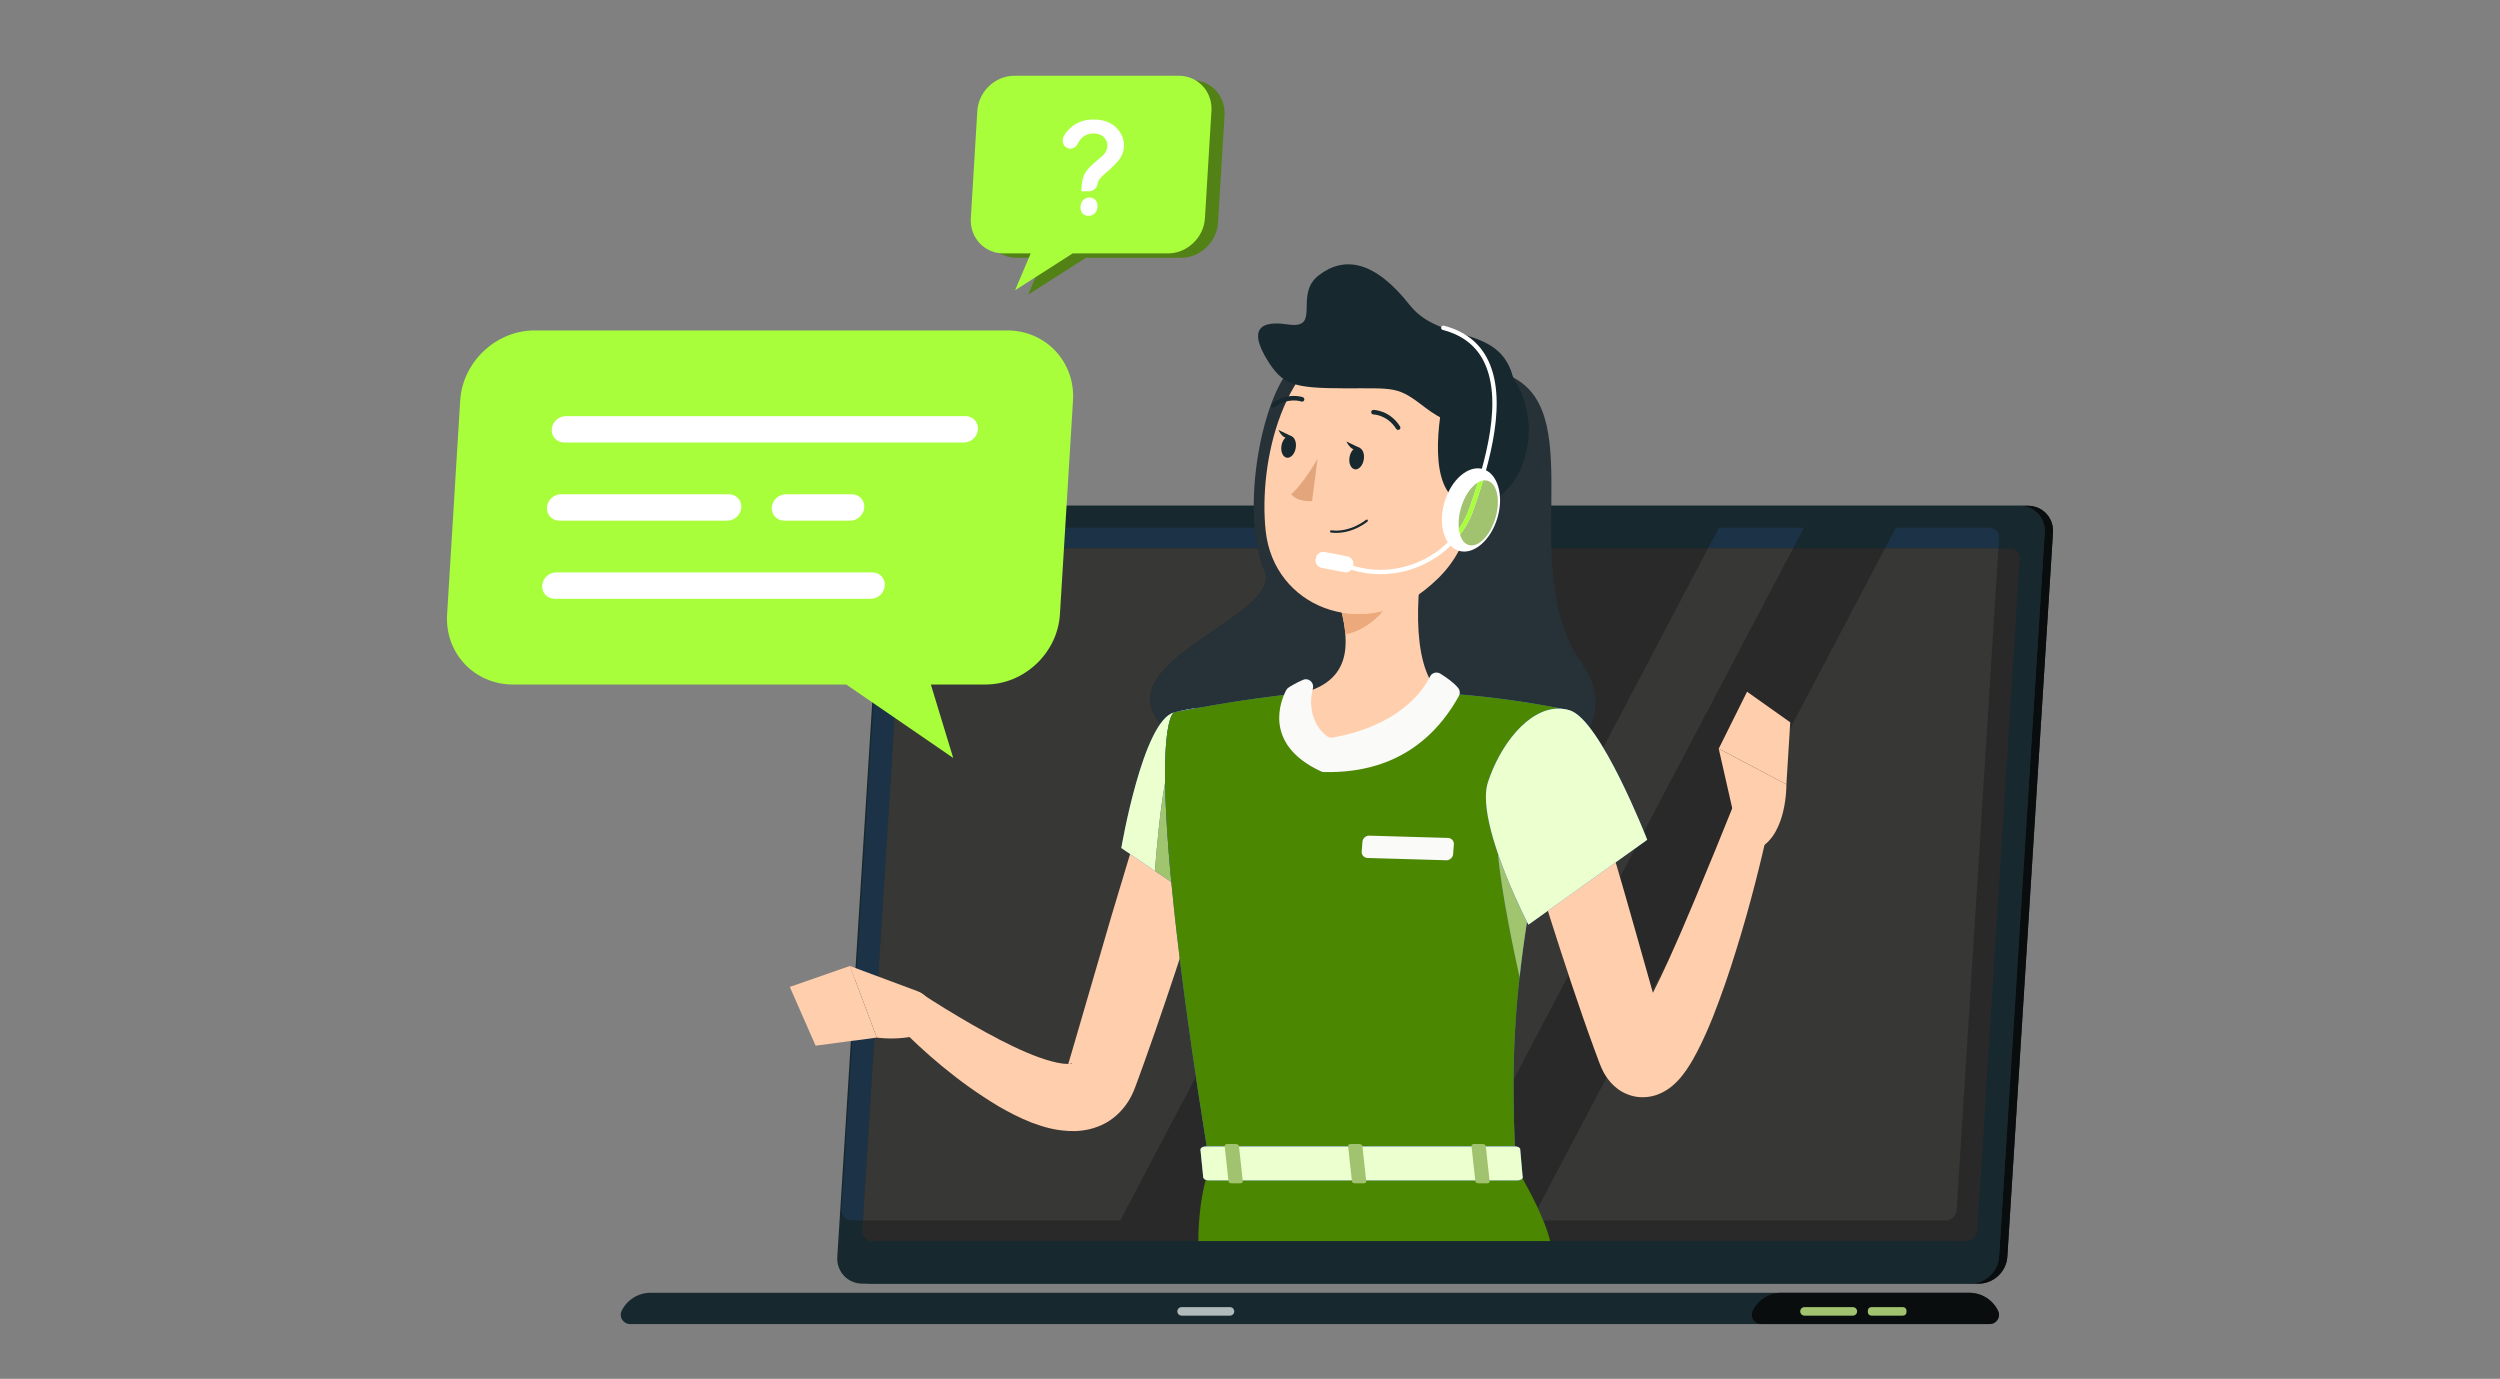<svg width="330" height="182" viewBox="0 0 330 182" fill="none" xmlns="http://www.w3.org/2000/svg">
<rect x="0" y="0" width="330" height="182" fill="#808080" stroke="none"/>
<g id="Group 4441">
<path id="path204" d="M261.204 169.441H114.928C112.982 169.441 111.49 167.849 111.613 165.902L117.639 70.3C117.762 68.354 119.455 66.761 121.401 66.761H267.677C269.623 66.761 271.115 68.354 270.992 70.3L264.966 165.902C264.843 167.849 263.15 169.441 261.204 169.441Z" fill="#17282F"/>
<path id="path206" d="M261.206 169.441H260.114C262.06 169.441 263.753 167.849 263.876 165.902L269.903 70.3C270.025 68.354 268.533 66.761 266.586 66.761H204.773H267.679C269.549 66.761 271 68.232 271.001 70.074C271.001 70.149 270.999 70.224 270.994 70.3L270.541 77.49L270.07 84.967L269.605 92.353L268.434 110.918L268.083 116.488L266.115 147.709L266.035 148.974L264.968 165.902C264.845 167.849 263.152 169.441 261.206 169.441Z" fill="#0A0D0E"/>
<path id="path208" d="M260.114 169.441H113.838C111.892 169.441 110.4 167.849 110.523 165.902L116.549 70.3C116.672 68.354 118.365 66.761 120.311 66.761H266.586C268.533 66.761 270.025 68.354 269.902 70.3L263.876 165.902C263.753 167.849 262.06 169.441 260.114 169.441Z" fill="#17282F"/>
<path id="path210" d="M259.928 170.648H85.874C84.191 170.648 82.731 171.628 82.058 173.033C81.671 173.842 82.263 174.773 83.175 174.773H262.627C263.538 174.773 264.13 173.842 263.743 173.033C263.07 171.628 261.61 170.648 259.928 170.648Z" fill="#17282F"/>
<path id="path212" d="M262.626 174.773H232.476C231.564 174.773 230.972 173.842 231.359 173.033C232.032 171.628 233.492 170.648 235.174 170.648H259.927C261.609 170.648 263.069 171.628 263.743 173.033C263.826 173.207 263.863 173.387 263.863 173.561C263.86 174.2 263.342 174.773 262.626 174.773Z" fill="#0A0D0E"/>
<path id="path214" d="M244.579 173.664H238.191C237.882 173.664 237.629 173.411 237.629 173.102C237.629 172.794 237.882 172.541 238.191 172.541H244.579C244.887 172.541 245.14 172.794 245.14 173.102C245.14 173.411 244.887 173.664 244.579 173.664Z" fill="#A1C36F"/>
<path id="path216" d="M162.36 173.664H155.972C155.663 173.664 155.41 173.411 155.41 173.102C155.41 172.794 155.663 172.541 155.972 172.541H162.36C162.669 172.541 162.921 172.794 162.921 173.102C162.921 173.411 162.669 173.664 162.36 173.664Z" fill="#B1BABA"/>
<path id="path218" d="M251.195 173.664H247.018C246.763 173.664 246.555 173.456 246.555 173.201V173.004C246.555 172.749 246.763 172.541 247.018 172.541H251.195C251.45 172.541 251.658 172.749 251.658 173.004V173.201C251.658 173.456 251.45 173.664 251.195 173.664Z" fill="#A1C36F"/>
<path id="path220" d="M113.819 162.446L119.409 73.758C119.457 73 120.116 72.38 120.874 72.38H265.31C266.068 72.38 266.649 73 266.601 73.758L261.011 162.446C260.963 163.204 260.303 163.824 259.545 163.824H115.11C114.352 163.824 113.771 163.204 113.819 162.446Z" fill="#292929"/>
<path id="path222" d="M113.904 161.094H112.383C111.62 161.094 111.042 160.477 111.089 159.714L116.682 71.027C116.728 70.272 117.39 69.648 118.145 69.648H165.613C165.697 70.6 165.825 71.515 166.003 72.38H120.874C120.116 72.38 119.456 73 119.409 73.758L113.904 161.094Z" fill="#1B3247"/>
<path id="path224" d="M147.877 161.094H113.906L119.411 73.758C119.459 73 120.119 72.38 120.877 72.38H166.006C166.229 73.461 166.527 74.462 166.909 75.351C169.446 81.266 146.001 87.179 153.175 95.529C150.064 99.87 148.012 111.936 148.012 111.936L149.175 112.727C148.32 115.523 147.479 118.323 146.648 121.125L141.934 137.303L141.347 139.306L141.052 140.301L141.012 140.435C140.985 140.436 140.958 140.436 140.931 140.436C140.412 140.436 139.639 140.323 138.86 140.102C137.779 139.823 136.612 139.395 135.443 138.893C133.092 137.887 130.71 136.61 128.348 135.261C127.174 134.573 125.984 133.888 124.813 133.166C123.649 132.448 122.463 131.686 121.343 130.972L118.022 134.887C122.159 139.085 126.497 142.845 131.797 146.023C133.139 146.8 134.547 147.536 136.136 148.167C137.694 148.741 139.39 149.302 141.689 149.302C141.76 149.302 141.833 149.301 141.905 149.301C143.092 149.274 144.541 149.006 145.947 148.238C147.352 147.471 148.528 146.184 149.188 144.956C149.344 144.657 149.521 144.334 149.634 144.043L149.816 143.594L149.93 143.289L150.302 142.279L151.033 140.264C152.67 135.694 154.216 131.13 155.726 126.554C156.282 131.083 156.984 136.241 157.861 142.118L147.877 161.094ZM141.206 140.423C141.257 140.389 141.314 140.357 141.371 140.34C141.42 140.321 141.46 140.313 141.486 140.313C141.553 140.313 141.532 140.364 141.375 140.393C141.327 140.406 141.27 140.416 141.206 140.423Z" fill="#373835"/>
<path id="path226" d="M236.682 72.383H225.465L226.902 69.651H238.118L236.682 72.383Z" fill="#1B3247"/>
<path id="path228" d="M199.781 142.516C199.807 138.304 200.02 134.008 200.579 128.984C200.58 128.991 200.582 128.998 200.584 129.005C200.834 126.733 201.154 124.314 201.562 121.687C201.684 121.931 201.753 122.063 201.753 122.063L204.316 120.23C204.862 121.977 205.42 123.721 205.99 125.463C206.336 126.543 206.691 127.622 207.051 128.699L199.781 142.516ZM213.844 115.787C213.654 115.134 213.463 114.481 213.271 113.828L215.841 111.99L213.844 115.787ZM217.002 109.783C216.11 107.611 213.946 102.558 211.623 98.688L225.464 72.381H236.68L217.002 109.783Z" fill="#373835"/>
<path id="path230" d="M263.788 72.383H248.816L250.253 69.651H262.579C263.342 69.651 263.92 70.275 263.874 71.03L263.788 72.383Z" fill="#1B3247"/>
<path id="path232" d="M256.818 161.094H203.714C203.492 160.549 203.25 160.001 203 159.464L212.083 142.202C212.386 142.641 212.789 143.158 213.493 143.699C214.204 144.264 215.412 144.799 216.596 144.829C216.676 144.832 216.755 144.834 216.833 144.834C217.9 144.834 218.743 144.538 219.322 144.262C220.559 143.634 221.081 143.05 221.559 142.561C222.014 142.063 222.344 141.616 222.637 141.19C223.216 140.339 223.651 139.557 224.054 138.786C224.846 137.251 225.484 135.773 226.087 134.295C227.248 131.335 228.258 128.413 229.165 125.466C231 119.581 232.497 113.683 233.772 107.676L230.725 106.767L248.817 72.38H263.789L258.281 159.714C258.235 160.477 257.573 161.094 256.818 161.094ZM218.187 131.049L218.104 130.757L220.459 126.282C219.765 127.822 219.056 129.341 218.308 130.808C218.268 130.888 218.227 130.969 218.187 131.049Z" fill="#373835"/>
<path id="path234" d="M170.432 48.475C166.221 53.298 163.786 68.078 166.909 75.353C170.031 82.63 133.823 89.905 163.697 101.718C193.571 113.531 217.453 99.835 208.807 87.594C200.162 75.353 209.738 54.97 199.733 49.825C190.684 45.172 178.879 38.803 170.432 48.475Z" fill="#263238"/>
<path id="path236" d="M161.504 108C159.922 113.426 158.244 118.811 156.502 124.186C154.745 129.558 152.95 134.908 151.031 140.266L150.299 142.281L149.928 143.292L149.814 143.596L149.632 144.045C149.519 144.336 149.342 144.659 149.186 144.959C148.526 146.187 147.35 147.473 145.945 148.241C144.539 149.008 143.089 149.276 141.903 149.303C139.493 149.339 137.741 148.761 136.134 148.169C134.545 147.539 133.137 146.802 131.795 146.025C126.495 142.847 122.157 139.088 118.02 134.889L121.341 130.975C122.461 131.688 123.647 132.45 124.81 133.168C125.981 133.89 127.172 134.576 128.346 135.264C130.708 136.613 133.09 137.889 135.441 138.895C136.61 139.397 137.777 139.826 138.858 140.105C139.914 140.404 140.956 140.505 141.373 140.396C141.592 140.356 141.546 140.273 141.368 140.343C141.18 140.399 140.998 140.609 140.988 140.588L140.984 140.542L140.992 140.498L141.049 140.303L141.345 139.308L141.932 137.305L146.646 121.127C148.246 115.733 149.883 110.34 151.591 104.981L161.504 108Z" fill="#FFCEAC"/>
<path id="path238" d="M121.108 130.836L112.184 127.509L115.739 136.964C115.739 136.964 122.051 137.876 124.501 134.553L122.505 131.882C122.149 131.407 121.665 131.043 121.108 130.836Z" fill="#FFCEAC"/>
<path id="path240" d="M104.254 130.273L107.659 138.027L115.739 136.962L112.183 127.508L104.254 130.273Z" fill="#FFCEAC"/>
<path id="path242" d="M154.969 94.048C150.875 95.091 148.012 111.937 148.012 111.937L159.292 119.609C159.292 119.609 170.109 102.614 166.96 98.113C163.68 93.425 160.943 92.527 154.969 94.048Z" fill="#406FBF"/>
<path id="path244" d="M152.449 114.957L148.012 111.939C148.012 111.939 150.875 95.093 154.969 94.05C156.153 93.749 157.209 93.543 158.167 93.442C156.207 93.798 154.969 94.05 154.969 94.05C154.969 94.05 153.789 94.466 153.788 102.147C153.788 102.501 153.79 102.873 153.796 103.259C153.126 106.863 152.666 112.057 152.449 114.957Z" fill="#ECFFCF"/>
<path id="path246" d="M154.611 116.43L152.449 114.961C152.449 114.959 152.449 114.957 152.449 114.956L154.611 116.427C154.611 116.428 154.611 116.428 154.611 116.43Z" fill="#9F3A3F"/>
<path id="path248" d="M154.611 116.426L152.449 114.955C152.666 112.055 153.126 106.861 153.796 103.258C153.839 106.432 154.068 110.695 154.611 116.426Z" fill="#A1C46F"/>
<path id="path250" d="M154.97 94.047C154.97 94.047 150.238 95.714 159.717 153.996C175.725 153.996 192.268 153.996 200.058 153.996C199.381 137.578 199.361 127.454 207.208 93.76C207.208 93.76 198.757 91.921 190.078 91.502C183.289 91.176 177.728 90.959 171.761 91.503C163.893 92.221 154.97 94.047 154.97 94.047Z" fill="#406FBF"/>
<path id="path252" d="M199.953 151.328H159.287C157.71 141.473 156.557 133.314 155.727 126.556C155.259 122.756 154.893 119.394 154.612 116.43C154.002 109.998 153.789 105.415 153.789 102.146C153.79 94.465 154.97 94.049 154.97 94.049C154.97 94.049 163.893 92.223 171.761 91.505C171.761 91.505 165.785 100.335 176.018 100.335C186.252 100.335 190.078 91.505 190.078 91.505C197.026 91.84 203.83 93.085 206.266 93.568C206.086 93.549 205.906 93.539 205.727 93.539C201.674 93.539 197.982 98.423 196.405 103.277C196.222 103.838 196.14 104.496 196.14 105.222C196.14 107.34 196.831 110.045 197.729 112.665C198.151 117.587 199.822 125.555 200.582 128.985C199.986 134.35 199.783 138.885 199.783 143.372C199.783 145.989 199.852 148.589 199.953 151.328Z" fill="#4B8700"/>
<path id="path254" d="M200.587 129.004C200.586 128.997 200.584 128.99 200.582 128.983C200.834 126.717 201.156 124.304 201.563 121.681C201.564 121.683 201.564 121.684 201.565 121.686C201.158 124.314 200.837 126.733 200.587 129.004Z" fill="#B1BBC6"/>
<path id="path256" d="M200.58 128.984C199.82 125.555 198.149 117.587 197.727 112.665C199.102 116.678 200.962 120.492 201.561 121.683C201.154 124.305 200.832 126.718 200.58 128.984Z" fill="#A1C46F"/>
<path id="path258" d="M188.26 70.88C187.105 76.774 185.951 87.573 190.075 91.506C190.075 91.506 186.249 100.336 176.015 100.336C165.782 100.336 171.758 91.507 171.758 91.507C178.33 89.937 178.161 85.061 177.015 80.481L188.26 70.88Z" fill="#FFCEAC"/>
<path id="path260" d="M188.764 89.3C187.795 91.266 184.671 95.763 175.929 97.357C175.691 97.401 175.433 97.361 175.234 97.222C173.595 96.079 172.585 93.671 173.301 90.877C173.497 90.108 172.756 89.429 172.023 89.733C171.155 90.092 170.428 90.538 170.094 90.755C169.959 90.844 169.852 90.962 169.776 91.106C169.141 92.31 166.553 98.192 174.362 101.819C174.486 101.876 174.62 101.909 174.757 101.912C179.342 102.008 187.458 101.101 192.567 91.884C192.755 91.547 192.721 91.124 192.482 90.821C191.918 90.109 190.886 89.395 190.12 88.921C189.641 88.626 189.013 88.797 188.764 89.3Z" fill="#FAFAF9"/>
<path id="path262" d="M190.911 113.554L180.51 113.253C180.051 113.239 179.705 112.854 179.741 112.396L179.841 111.115C179.877 110.657 180.282 110.293 180.742 110.306L191.142 110.608C191.6 110.621 191.947 111.007 191.911 111.464L191.81 112.745C191.775 113.204 191.37 113.567 190.911 113.554Z" fill="#FAFAF9"/>
<path id="path264" d="M177.585 83.727C177.58 83.653 177.573 83.577 177.566 83.502C177.573 83.577 177.58 83.652 177.586 83.727C177.586 83.727 177.585 83.727 177.585 83.727Z" fill="#111D23"/>
<path id="path266" d="M177.589 83.727C177.582 83.652 177.576 83.577 177.569 83.502C177.492 82.633 177.328 81.745 177.117 80.864C177.834 80.987 178.568 81.051 179.31 81.051C180.386 81.051 181.48 80.918 182.568 80.644C181.277 82.225 179.232 83.489 177.589 83.727Z" fill="#EBA97C"/>
<path id="path268" d="M196.026 59.745C194.165 69.425 193.585 73.563 188.009 77.934C179.623 84.511 168.139 80.109 167.069 70.067C166.106 61.029 169.31 46.716 179.363 44.067C189.269 41.456 197.886 50.064 196.026 59.745Z" fill="#FFCEAC"/>
<path id="path270" d="M190.515 52.564C189.317 58.629 189.034 66.688 194.619 66.688C200.204 66.688 204.523 57.231 199.732 49.826C194.94 42.42 191.221 48.989 190.515 52.564Z" fill="#17282F"/>
<path id="path272" d="M200.119 53.313C200.121 59.904 191.816 56.645 188.135 53.802C184.455 50.959 184.251 51.271 177.478 51.259C170.705 51.246 169.304 50.788 167.292 47.535C165.28 44.282 165.461 42.142 169.993 42.827C174.525 43.512 170.716 38.89 174.097 36.322C177.478 33.754 181.465 34.403 186.08 40.26C190.696 46.116 200.114 41.884 200.119 53.313Z" fill="#17282F"/>
<path id="path274" d="M197.667 68.338C196.794 71.32 194.52 73.277 192.589 72.711C190.658 72.145 189.8 69.27 190.675 66.288C191.548 63.308 193.822 61.35 195.754 61.916C197.684 62.482 198.541 65.358 197.667 68.338Z" fill="white"/>
<path id="path276" d="M182.226 75.793C180.465 75.793 178.704 75.438 177.031 74.728C176.884 74.666 176.816 74.496 176.879 74.349C176.941 74.202 177.109 74.134 177.257 74.196C180.416 75.536 183.902 75.555 187.07 74.248C190.168 72.972 192.564 70.578 193.817 67.507C196.152 60.892 198.487 52.627 195.756 47.504C194.696 45.515 192.908 44.186 190.443 43.551C190.289 43.511 190.196 43.354 190.236 43.2C190.275 43.045 190.428 42.951 190.588 42.992C193.215 43.668 195.126 45.095 196.266 47.232C199.104 52.554 196.736 60.973 194.357 67.713C193.04 70.941 190.531 73.447 187.29 74.783C185.656 75.456 183.941 75.793 182.226 75.793Z" fill="white"/>
<path id="path278" d="M194.252 71.996C194.126 71.996 194.002 71.979 193.88 71.944C193.341 71.786 192.949 71.29 192.73 70.592C193.385 69.717 193.932 68.754 194.356 67.716C194.84 66.342 195.325 64.899 195.765 63.427C195.842 63.414 195.919 63.408 195.996 63.408C196.122 63.408 196.246 63.426 196.367 63.461C197.623 63.829 198.085 66.026 197.399 68.369C196.778 70.485 195.433 71.996 194.252 71.996ZM192.57 69.824C192.473 69.008 192.557 68.035 192.849 67.036C193.313 65.453 194.182 64.209 195.085 63.682C194.684 64.995 194.249 66.281 193.815 67.51C193.48 68.333 193.061 69.107 192.57 69.824Z" fill="#A1C36F"/>
<path id="path280" d="M192.731 70.59C192.657 70.355 192.603 70.098 192.57 69.823C193.062 69.105 193.48 68.331 193.816 67.508C194.25 66.279 194.684 64.993 195.086 63.68C195.311 63.548 195.54 63.461 195.765 63.425C195.325 64.897 194.841 66.34 194.356 67.714C193.932 68.752 193.385 69.716 192.731 70.59Z" fill="#A8FE3B"/>
<path id="path282" d="M177.456 75.533L174.443 74.951C173.913 74.85 173.564 74.333 173.666 73.804L173.699 73.635C173.801 73.106 174.317 72.757 174.846 72.859L177.86 73.44C178.389 73.542 178.739 74.058 178.637 74.588L178.604 74.756C178.502 75.286 177.986 75.635 177.456 75.533Z" fill="white"/>
<path id="path284" d="M173.918 60.532C173.918 60.532 172.128 63.779 170.43 65.238C171.353 66.353 173.194 66.135 173.194 66.135L173.918 60.532Z" fill="#E3A67C"/>
<path id="path286" d="M175.621 70.278L175.685 70.301C178.37 70.635 180.451 68.897 180.539 68.822L180.556 68.61L180.344 68.593C180.324 68.61 178.273 70.321 175.722 70.004C175.639 69.993 175.565 70.052 175.555 70.134L175.621 70.278Z" fill="#17282F"/>
<path id="path288" d="M184.429 56.727C184.518 56.767 184.624 56.764 184.713 56.708C184.853 56.62 184.895 56.435 184.808 56.294C183.471 54.167 181.389 54.109 181.301 54.107C181.136 54.105 181 54.236 180.996 54.401C180.993 54.566 181.125 54.704 181.29 54.707C181.364 54.71 183.141 54.771 184.299 56.613L184.429 56.727Z" fill="#17282F"/>
<path id="path290" d="M180.018 60.669C179.883 61.464 179.352 62.036 178.833 61.948C178.313 61.859 178.002 61.144 178.137 60.349C178.273 59.554 178.803 58.981 179.323 59.07C179.842 59.159 180.154 59.874 180.018 60.669Z" fill="#17282F"/>
<path id="path292" d="M171.037 59.138C170.902 59.932 170.372 60.505 169.852 60.417C169.332 60.328 169.021 59.612 169.157 58.818C169.292 58.023 169.822 57.45 170.342 57.539C170.862 57.627 171.173 58.343 171.037 59.138Z" fill="#17282F"/>
<path id="path294" d="M170.561 57.622L168.746 56.747C168.746 56.747 169.472 58.405 170.561 57.622Z" fill="#17282F"/>
<path id="path296" d="M179.546 59.153L177.73 58.278C177.73 58.278 178.455 59.936 179.546 59.153Z" fill="#17282F"/>
<path id="path298" d="M167.984 53.774C168.082 53.818 168.2 53.808 168.291 53.739C170.018 52.415 171.705 52.974 171.776 52.999C171.932 53.053 172.103 52.97 172.158 52.814C172.212 52.658 172.126 52.486 171.974 52.432C171.89 52.403 169.918 51.734 167.926 53.263C167.795 53.364 167.77 53.552 167.87 53.684L167.984 53.774Z" fill="#17282F"/>
<path id="path300" d="M158.185 163.824C158.185 163.824 158.076 158.304 159.714 153.996C163.236 153.996 200.055 153.996 200.055 153.996C200.055 153.996 203.681 159.854 204.622 163.824C200.086 163.824 158.185 163.824 158.185 163.824Z" fill="#4B8700"/>
<path id="path302" d="M200.662 151.632L200.983 155.243C201.125 155.523 200.793 155.809 200.327 155.809H159.518C159.154 155.809 158.853 155.631 158.83 155.402L158.466 151.791C158.441 151.541 158.756 151.329 159.154 151.329H200.005C200.305 151.329 200.571 151.451 200.662 151.632Z" fill="#406FBF"/>
<path id="path304" d="M200.323 155.809H159.514C159.15 155.809 158.849 155.631 158.826 155.402L158.462 151.791C158.461 151.781 158.461 151.772 158.461 151.762C158.462 151.524 158.768 151.329 159.15 151.329H200.001C200.301 151.329 200.567 151.451 200.658 151.632L200.979 155.243C201.002 155.288 201.012 155.332 201.012 155.376C201.011 155.607 200.714 155.809 200.323 155.809Z" fill="#ECFFCF"/>
<path id="path306" d="M195.171 156.199H196.266C196.483 156.199 196.65 156.087 196.634 155.95L196.121 151.258C196.107 151.121 195.916 151.008 195.698 151.008H194.604C194.386 151.008 194.22 151.121 194.235 151.258L194.748 155.95C194.763 156.087 194.953 156.199 195.171 156.199Z" fill="#A1C36F"/>
<path id="path308" d="M162.59 156.199H163.684C163.902 156.199 164.068 156.087 164.053 155.95L163.54 151.258C163.525 151.121 163.334 151.008 163.116 151.008H162.022C161.804 151.008 161.639 151.121 161.653 151.258L162.166 155.95C162.182 156.087 162.372 156.199 162.59 156.199Z" fill="#A1C36F"/>
<path id="path310" d="M178.883 156.199H179.977C180.195 156.199 180.361 156.087 180.346 155.95L179.833 151.258C179.818 151.121 179.627 151.008 179.409 151.008H178.315C178.098 151.008 177.932 151.121 177.946 151.258L178.459 155.95C178.475 156.087 178.665 156.199 178.883 156.199Z" fill="#A1C36F"/>
<path id="path312" d="M210.654 105.145C212.429 110.897 214.132 116.692 215.762 122.488L218.217 131.167L219.442 135.479L219.753 136.542L219.909 137.074L219.945 137.199L219.952 137.229L219.954 137.259L219.827 137.069C219.725 136.93 219.56 136.683 219.119 136.345C218.703 136.009 217.859 135.634 217.054 135.614C216.253 135.583 215.704 135.8 215.422 135.936C214.868 136.234 214.921 136.307 214.965 136.253C215.032 136.204 215.173 136.06 215.324 135.875C215.63 135.502 215.981 134.989 216.32 134.444C217.004 133.341 217.668 132.089 218.305 130.809C219.609 128.252 220.796 125.538 221.987 122.818C223.163 120.088 224.318 117.326 225.45 114.549C226.62 111.788 227.711 108.971 228.85 106.209L233.769 107.678C232.495 113.685 230.998 119.583 229.162 125.467C228.255 128.415 227.245 131.336 226.084 134.297C225.482 135.774 224.843 137.253 224.051 138.787C223.648 139.559 223.214 140.34 222.635 141.192C222.342 141.618 222.011 142.065 221.557 142.563C221.078 143.051 220.557 143.636 219.32 144.263C218.698 144.56 217.773 144.88 216.593 144.831C215.409 144.801 214.202 144.266 213.49 143.701C212.749 143.131 212.341 142.588 212.033 142.134C211.725 141.671 211.547 141.303 211.382 140.941C211.309 140.774 211.231 140.594 211.175 140.443L211.033 140.062L210.832 139.519L210.43 138.431C209.908 136.986 209.379 135.551 208.889 134.108C207.902 131.225 206.916 128.352 205.99 125.464C204.103 119.694 202.349 113.905 200.711 108.061L210.654 105.145Z" fill="#FFCEAC"/>
<path id="path314" d="M207.205 93.761C211.246 94.99 217.433 110.852 217.433 110.852L201.753 122.062C201.753 122.062 194.702 108.5 196.401 103.276C198.17 97.835 202.592 92.358 207.205 93.761Z" fill="#406FBF"/>
<path id="path316" d="M201.753 122.062C201.753 122.062 201.684 121.928 201.559 121.682C200.961 120.491 199.101 116.678 197.725 112.664C196.828 110.044 196.137 107.339 196.137 105.221C196.137 104.495 196.218 103.837 196.401 103.276C197.979 98.422 201.67 93.538 205.723 93.538C206.213 93.538 206.708 93.61 207.205 93.761C211.246 94.99 217.433 110.852 217.433 110.852L213.271 113.828L204.316 120.23L201.753 122.062Z" fill="#ECFFCF"/>
<path id="path318" d="M229.021 108.304L226.871 98.825L235.804 103.539C235.804 103.539 235.917 109.916 232.312 111.93L229.021 108.304Z" fill="#FFCEAC"/>
<path id="path320" d="M230.611 91.306L236.312 95.347L235.804 103.539L226.871 98.826L230.611 91.306Z" fill="#FFCEAC"/>
<path id="path322" d="M70.558 43.617H132.959C138.044 43.617 141.949 47.777 141.637 52.861L139.908 81.109C139.597 86.194 135.182 90.354 130.098 90.354H122.872L125.824 100.051L111.703 90.354H67.697C62.612 90.354 58.706 86.194 59.017 81.109L60.747 52.861C61.059 47.777 65.473 43.617 70.558 43.617Z" fill="#A8FE3B"/>
<path id="path324" d="M127.242 58.41H74.466C73.509 58.41 72.773 57.627 72.831 56.668C72.89 55.711 73.722 54.927 74.68 54.927H127.456C128.413 54.927 129.15 55.711 129.09 56.668C129.032 57.627 128.201 58.41 127.242 58.41Z" fill="white"/>
<path id="path326" d="M96.004 68.727H73.833C72.876 68.727 72.14 67.943 72.199 66.986C72.257 66.027 73.089 65.244 74.047 65.244H96.218C97.175 65.244 97.911 66.027 97.852 66.986C97.794 67.943 96.963 68.727 96.004 68.727Z" fill="white"/>
<path id="path328" d="M114.95 79.039H73.201C72.243 79.039 71.507 78.256 71.566 77.298C71.624 76.34 72.456 75.556 73.414 75.556H115.163C116.121 75.556 116.857 76.34 116.798 77.298C116.74 78.256 115.908 79.039 114.95 79.039Z" fill="white"/>
<path id="path330" d="M112.234 68.727H103.513C102.555 68.727 101.819 67.943 101.878 66.986C101.937 66.027 102.768 65.244 103.726 65.244H112.447C113.405 65.244 114.141 66.027 114.082 66.986C114.023 67.943 113.192 68.727 112.234 68.727Z" fill="white"/>
<path id="path332" d="M157.33 10.579H135.612C133.086 10.579 130.893 12.666 130.738 15.217L129.88 29.388C129.725 31.939 131.665 34.026 134.19 34.026H137.78L135.724 38.891L143.327 34.026H155.908C158.434 34.026 160.627 31.939 160.782 29.388L161.641 15.217C161.796 12.666 159.856 10.579 157.33 10.579Z" fill="#528116"/>
<path id="path334" d="M133.993 38.312L136.05 33.448H132.46C130.028 33.448 128.14 31.513 128.141 29.092C128.141 28.998 128.144 28.905 128.149 28.81L129.008 14.639C129.163 12.088 131.356 10.001 133.881 10.001H155.599C158.032 10.001 159.92 11.935 159.919 14.357C159.919 14.45 159.916 14.544 159.91 14.639L159.78 16.785L159.052 28.81C159.011 29.468 158.836 30.096 158.553 30.664C157.742 32.299 156.052 33.448 154.178 33.448H153.221H142.463H141.597L137.13 36.306L133.993 38.312Z" fill="#A8FE3B"/>
<path id="path336" d="M142.623 27.349L142.63 27.216C142.666 26.587 143.169 26.077 143.754 26.077H143.878C144.463 26.077 144.908 26.587 144.872 27.216L144.865 27.349C144.829 27.979 144.326 28.488 143.741 28.488H143.617C143.032 28.488 142.587 27.979 142.623 27.349ZM144.873 24.305C144.765 24.852 144.284 25.244 143.77 25.244H142.743C142.755 24.93 142.763 24.738 142.767 24.669C142.808 23.96 142.95 23.376 143.194 22.918C143.438 22.46 143.903 21.946 144.59 21.373C145.277 20.801 145.689 20.426 145.827 20.249C146.04 19.969 146.156 19.66 146.175 19.322C146.202 18.853 146.05 18.451 145.721 18.116C145.392 17.781 144.932 17.614 144.342 17.614C143.772 17.614 143.286 17.789 142.884 18.138C142.65 18.34 142.453 18.605 142.293 18.931C142.066 19.392 141.614 19.682 141.148 19.619C140.427 19.522 140.042 18.673 140.423 17.977C140.647 17.566 140.948 17.19 141.326 16.85C142.119 16.135 143.127 15.777 144.35 15.777C145.637 15.777 146.641 16.139 147.36 16.863C148.079 17.587 148.411 18.429 148.357 19.391C148.326 19.923 148.158 20.426 147.852 20.901C147.546 21.376 146.912 22.023 145.951 22.841C145.453 23.264 145.14 23.605 145.011 23.862C144.956 23.973 144.91 24.12 144.873 24.305Z" fill="white"/>
</g>
</svg>
